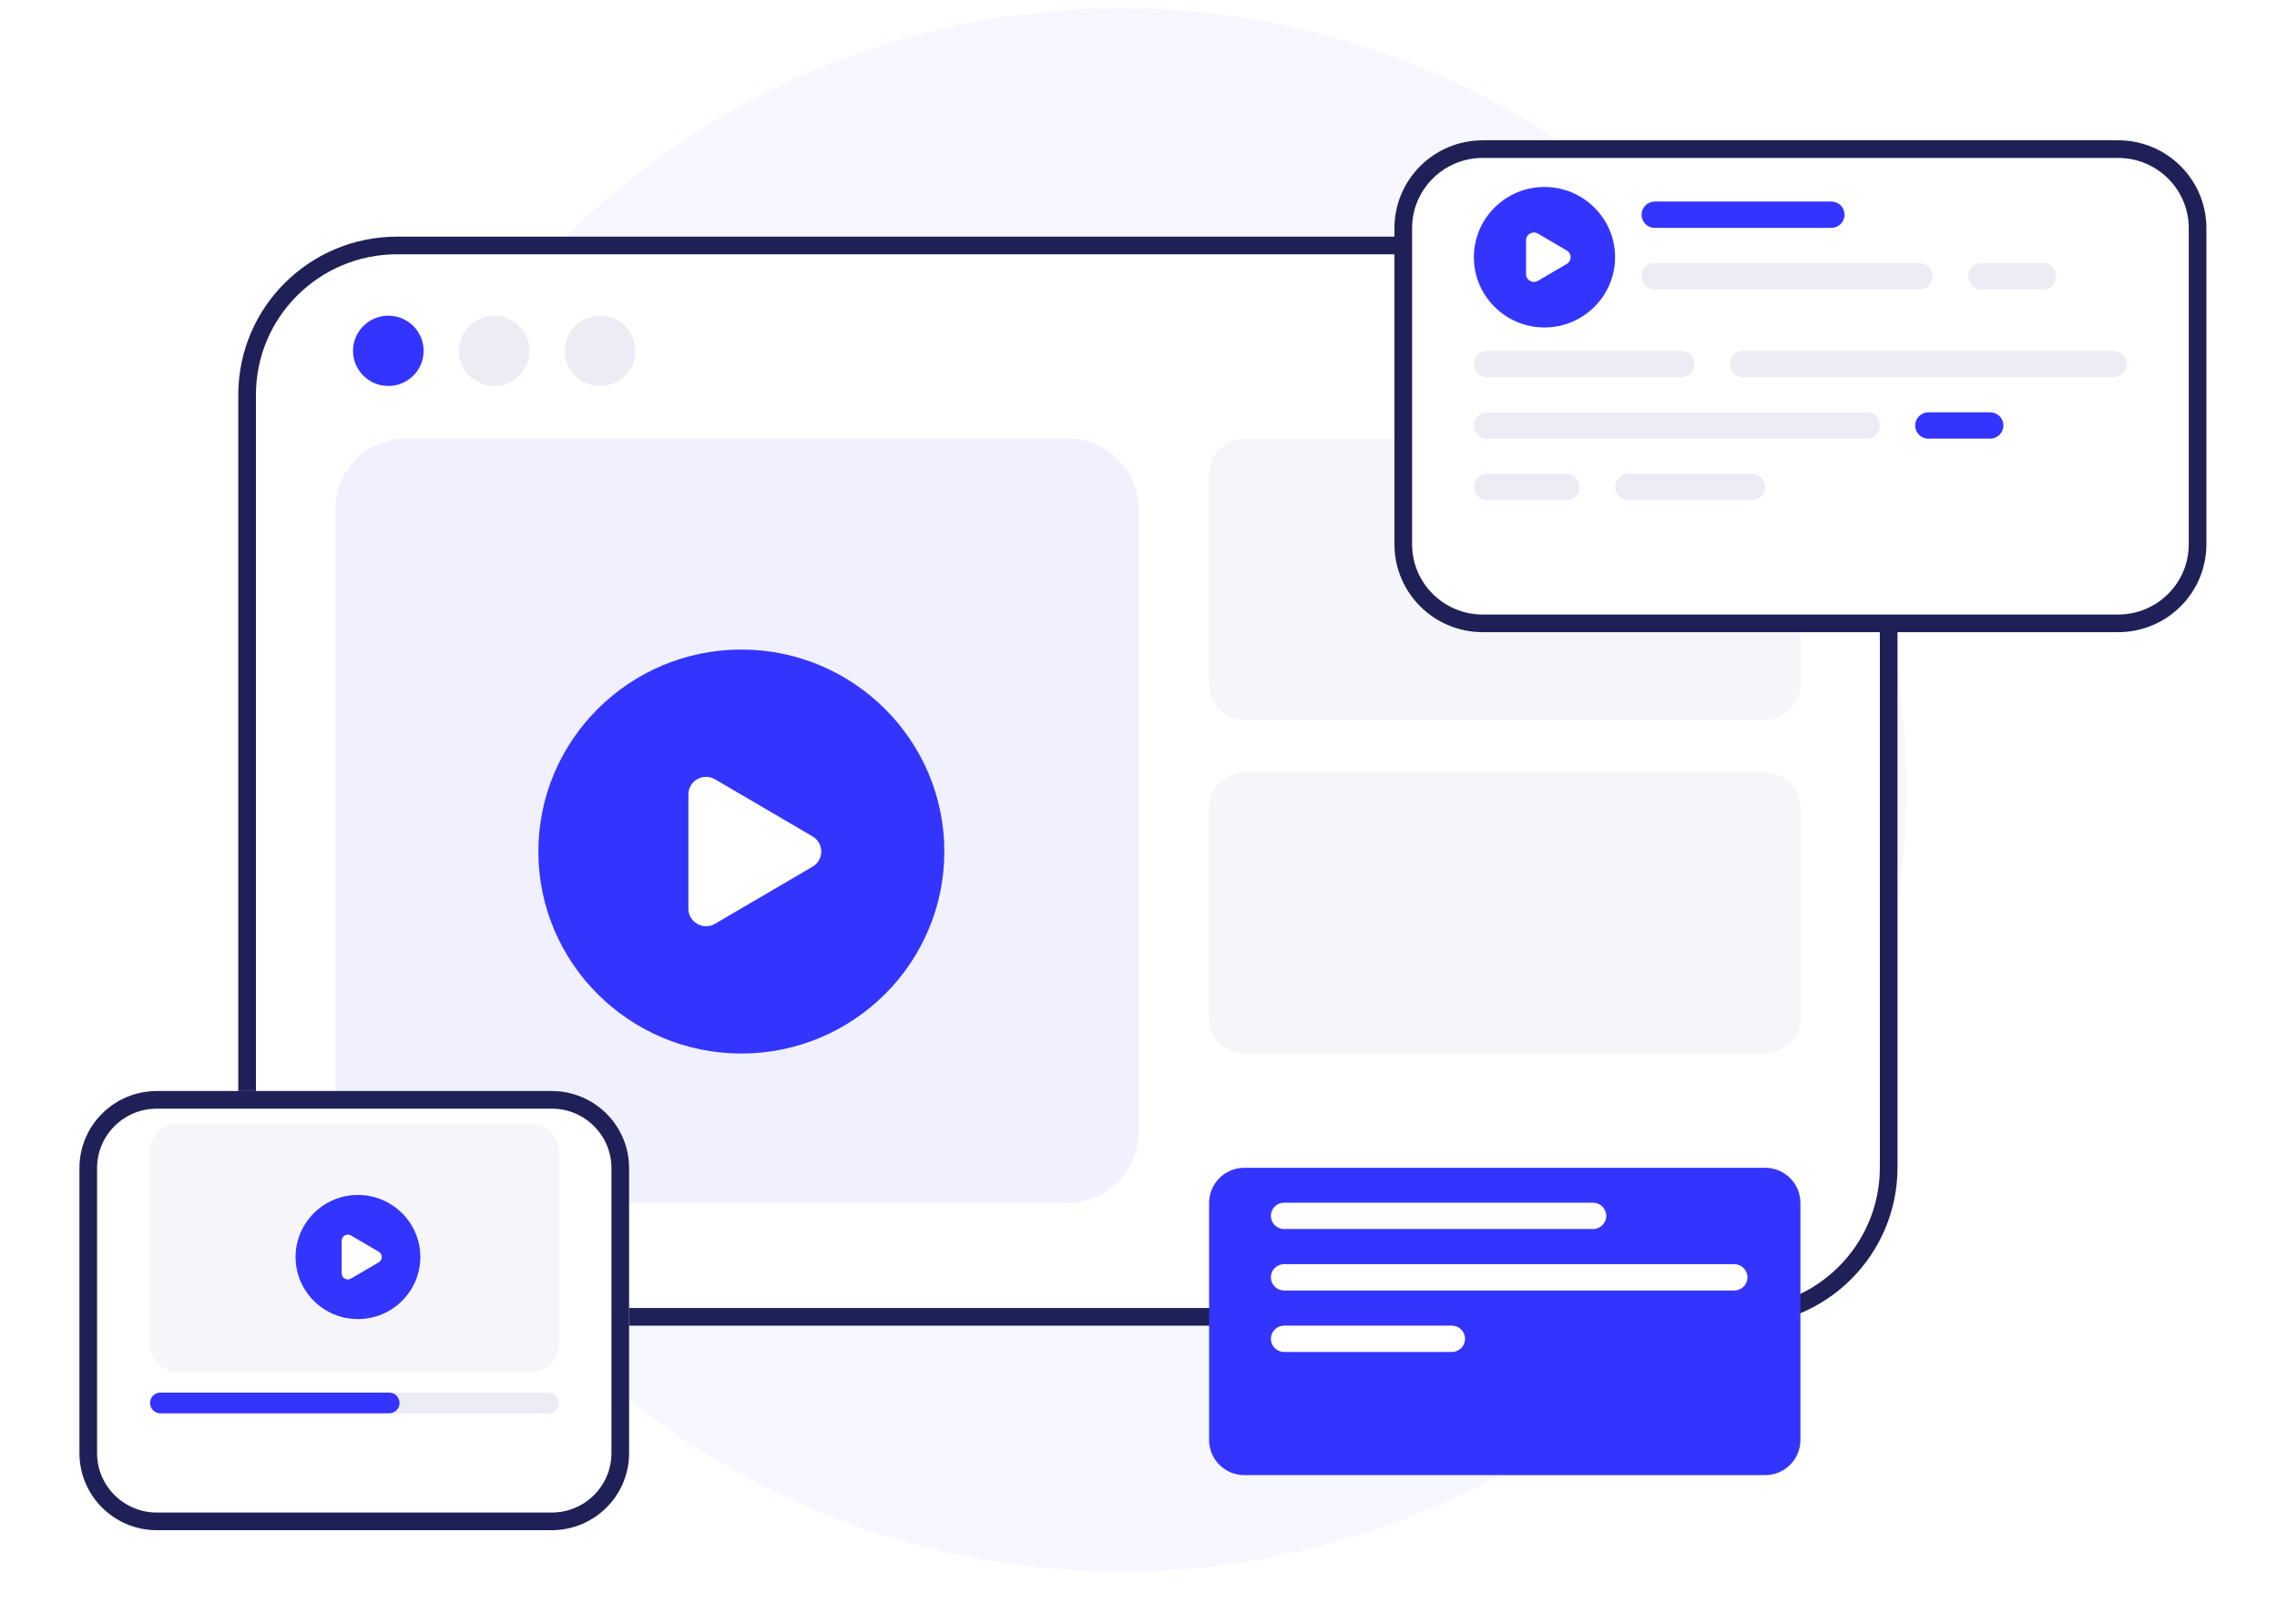 <svg width="258" height="184" viewBox="0 0 258 184" fill="none" xmlns="http://www.w3.org/2000/svg">
<path d="M127 178.06C176.153 178.06 216 138.411 216 89.502C216 40.594 176.153 0.945 127 0.945C77.847 0.945 38 40.594 38 89.502C38 138.411 77.847 178.06 127 178.06Z" fill="#F1F1FF" fill-opacity="0.6"/>
<path d="M197 27.811H45C35.611 27.811 28 35.384 28 44.727V132.289C28 141.631 35.611 149.204 45 149.204H197C206.389 149.204 214 141.631 214 132.289V44.727C214 35.384 206.389 27.811 197 27.811Z" fill="white" stroke="#202058" stroke-width="2"/>
<path d="M121 49.701H46C41.582 49.701 38 53.265 38 57.662V128.308C38 132.705 41.582 136.269 46 136.269H121C125.418 136.269 129 132.705 129 128.308V57.662C129 53.265 125.418 49.701 121 49.701Z" fill="#F0F0FF"/>
<g filter="url(#filter0_d_32_252)">
<path d="M84 107.509C91.786 107.509 98.097 101.229 98.097 93.483C98.097 85.736 91.786 79.456 84 79.456C76.215 79.456 69.903 85.736 69.903 93.483C69.903 101.229 76.215 107.509 84 107.509Z" fill="white"/>
<path d="M84 70.597C71.317 70.597 61 80.863 61 93.483C61 106.103 71.317 116.368 84 116.368C96.683 116.368 107 106.103 107 93.483C107 80.863 96.683 70.597 84 70.597ZM81.014 101.669C79.681 102.449 78 101.493 78 99.953V87.012C78 85.473 79.681 84.516 81.014 85.297L92.069 91.767C93.384 92.537 93.384 94.429 92.069 95.198L81.014 101.669Z" fill="#3434FF"/>
</g>
<path d="M44 43.731C46.209 43.731 48 41.95 48 39.751C48 37.553 46.209 35.771 44 35.771C41.791 35.771 40 37.553 40 39.751C40 41.95 41.791 43.731 44 43.731Z" fill="#3434FF"/>
<path d="M56 43.731C58.209 43.731 60 41.95 60 39.751C60 37.553 58.209 35.771 56 35.771C53.791 35.771 52 37.553 52 39.751C52 41.95 53.791 43.731 56 43.731Z" fill="#ECECF4"/>
<path d="M200 49.701H141C138.791 49.701 137 51.483 137 53.681V77.562C137 79.76 138.791 81.542 141 81.542H200C202.209 81.542 204 79.76 204 77.562V53.681C204 51.483 202.209 49.701 200 49.701Z" fill="#F6F6FA"/>
<path d="M200 87.513H141C138.791 87.513 137 89.294 137 91.493V115.373C137 117.571 138.791 119.353 141 119.353H200C202.209 119.353 204 117.571 204 115.373V91.493C204 89.294 202.209 87.513 200 87.513Z" fill="#F6F6FA"/>
<g filter="url(#filter1_d_32_252)">
<path d="M200 127.313H141C138.791 127.313 137 129.095 137 131.294V158.159C137 160.357 138.791 162.139 141 162.139H200C202.209 162.139 204 160.357 204 158.159V131.294C204 129.095 202.209 127.313 200 127.313Z" fill="#3434FF"/>
</g>
<path d="M68 43.731C70.209 43.731 72 41.95 72 39.751C72 37.553 70.209 35.771 68 35.771C65.791 35.771 64 37.553 64 39.751C64 41.95 65.791 43.731 68 43.731Z" fill="#ECECF4"/>
<g filter="url(#filter2_d_32_252)">
<path d="M240 9.901H168C162.477 9.901 158 14.355 158 19.851V55.672C158 61.167 162.477 65.622 168 65.622H240C245.523 65.622 250 61.167 250 55.672V19.851C250 14.355 245.523 9.901 240 9.901Z" fill="white"/>
<path d="M240 10.896H168C163.029 10.896 159 14.905 159 19.851V55.672C159 60.618 163.029 64.627 168 64.627H240C244.971 64.627 249 60.618 249 55.672V19.851C249 14.905 244.971 10.896 240 10.896Z" stroke="#202058" stroke-width="2"/>
</g>
<g filter="url(#filter3_d_32_252)">
<path d="M175 32.69C177.708 32.69 179.903 30.506 179.903 27.811C179.903 25.116 177.708 22.932 175 22.932C172.292 22.932 170.097 25.116 170.097 27.811C170.097 30.506 172.292 32.69 175 32.69Z" fill="white"/>
<path d="M175 19.851C170.589 19.851 167 23.422 167 27.811C167 32.201 170.589 35.771 175 35.771C179.411 35.771 183 32.201 183 27.811C183 23.422 179.411 19.851 175 19.851ZM174.253 30.488C173.66 30.835 172.913 30.41 172.913 29.726V25.896C172.913 25.212 173.66 24.787 174.253 25.134L177.524 27.049C178.108 27.391 178.108 28.231 177.524 28.573L174.253 30.488Z" fill="#3434FF"/>
</g>
<path d="M207.5 22.836H187.5C186.672 22.836 186 23.504 186 24.328C186 25.153 186.672 25.821 187.5 25.821H207.5C208.328 25.821 209 25.153 209 24.328C209 23.504 208.328 22.836 207.5 22.836Z" fill="#3434FF"/>
<path d="M217.5 29.801H187.5C186.672 29.801 186 30.469 186 31.294C186 32.118 186.672 32.786 187.5 32.786H217.5C218.328 32.786 219 32.118 219 31.294C219 30.469 218.328 29.801 217.5 29.801Z" fill="#ECECF4"/>
<path d="M190.5 39.751H168.5C167.672 39.751 167 40.419 167 41.244C167 42.068 167.672 42.736 168.5 42.736H190.5C191.328 42.736 192 42.068 192 41.244C192 40.419 191.328 39.751 190.5 39.751Z" fill="#ECECF4"/>
<path d="M211.5 46.717H168.5C167.672 46.717 167 47.385 167 48.209C167 49.033 167.672 49.702 168.5 49.702H211.5C212.328 49.702 213 49.033 213 48.209C213 47.385 212.328 46.717 211.5 46.717Z" fill="#ECECF4"/>
<path d="M177.5 53.682H168.5C167.672 53.682 167 54.35 167 55.174C167 55.998 167.672 56.667 168.5 56.667H177.5C178.328 56.667 179 55.998 179 55.174C179 54.35 178.328 53.682 177.5 53.682Z" fill="#ECECF4"/>
<path d="M198.5 53.682H184.5C183.672 53.682 183 54.35 183 55.174C183 55.998 183.672 56.667 184.5 56.667H198.5C199.328 56.667 200 55.998 200 55.174C200 54.35 199.328 53.682 198.5 53.682Z" fill="#ECECF4"/>
<path d="M239.5 39.751H197.5C196.672 39.751 196 40.419 196 41.244C196 42.068 196.672 42.736 197.5 42.736H239.5C240.328 42.736 241 42.068 241 41.244C241 40.419 240.328 39.751 239.5 39.751Z" fill="#ECECF4"/>
<path d="M225.5 46.717H218.5C217.672 46.717 217 47.385 217 48.209C217 49.033 217.672 49.702 218.5 49.702H225.5C226.328 49.702 227 49.033 227 48.209C227 47.385 226.328 46.717 225.5 46.717Z" fill="#3434FF"/>
<path d="M231.5 29.801H224.5C223.672 29.801 223 30.469 223 31.294C223 32.118 223.672 32.786 224.5 32.786H231.5C232.328 32.786 233 32.118 233 31.294C233 30.469 232.328 29.801 231.5 29.801Z" fill="#ECECF4"/>
<path d="M180.5 136.269H145.5C144.672 136.269 144 136.937 144 137.761C144 138.585 144.672 139.254 145.5 139.254H180.5C181.328 139.254 182 138.585 182 137.761C182 136.937 181.328 136.269 180.5 136.269Z" fill="white"/>
<path d="M196.5 143.234H145.5C144.672 143.234 144 143.902 144 144.726C144 145.551 144.672 146.219 145.5 146.219H196.5C197.328 146.219 198 145.551 198 144.726C198 143.902 197.328 143.234 196.5 143.234Z" fill="white"/>
<path d="M164.5 150.199H145.5C144.672 150.199 144 150.867 144 151.692C144 152.516 144.672 153.184 145.5 153.184H164.5C165.328 153.184 166 152.516 166 151.692C166 150.867 165.328 150.199 164.5 150.199Z" fill="white"/>
<g filter="url(#filter4_d_32_252)">
<path d="M62.509 118.358H17.772C12.927 118.358 9 122.266 9 127.086V159.381C9 164.202 12.927 168.109 17.772 168.109H62.509C67.353 168.109 71.281 164.202 71.281 159.381V127.086C71.281 122.266 67.353 118.358 62.509 118.358Z" fill="white"/>
<path d="M62.509 119.353H17.772C13.48 119.353 10 122.816 10 127.087V159.381C10 163.652 13.48 167.114 17.772 167.114H62.509C66.801 167.114 70.281 163.652 70.281 159.381V127.087C70.281 122.816 66.801 119.353 62.509 119.353Z" stroke="#202058" stroke-width="2"/>
</g>
<path d="M60.191 127.313H20.141C18.406 127.313 17 128.713 17 130.439V152.318C17 154.044 18.406 155.443 20.141 155.443H60.191C61.926 155.443 63.333 154.044 63.333 152.318V130.439C63.333 128.713 61.926 127.313 60.191 127.313Z" fill="#F6F6FA"/>
<g filter="url(#filter5_d_32_252)">
<path d="M40.559 145.688C42.952 145.688 44.891 143.759 44.891 141.378C44.891 138.998 42.952 137.068 40.559 137.068C38.167 137.068 36.227 138.998 36.227 141.378C36.227 143.759 38.167 145.688 40.559 145.688Z" fill="white"/>
<path d="M40.559 134.345C36.661 134.345 33.491 137.5 33.491 141.378C33.491 145.256 36.661 148.411 40.559 148.411C44.456 148.411 47.627 145.256 47.627 141.378C47.627 137.5 44.456 134.345 40.559 134.345ZM39.767 143.82C39.302 144.092 38.715 143.758 38.715 143.221V139.535C38.715 138.998 39.302 138.664 39.767 138.936L42.916 140.779C43.375 141.048 43.375 141.708 42.916 141.977L39.767 143.82Z" fill="#3434FF"/>
</g>
<path d="M62.155 157.788H18.178C17.527 157.788 17 158.313 17 158.96C17 159.607 17.527 160.132 18.178 160.132H62.155C62.805 160.132 63.333 159.607 63.333 158.96C63.333 158.313 62.805 157.788 62.155 157.788Z" fill="#ECECF4"/>
<path d="M44.093 157.788H18.178C17.527 157.788 17 158.313 17 158.96C17 159.607 17.527 160.132 18.178 160.132H44.093C44.743 160.132 45.271 159.607 45.271 158.96C45.271 158.313 44.743 157.788 44.093 157.788Z" fill="#3434FF"/>
<defs>
<filter id="filter0_d_32_252" x="53" y="65.597" width="62" height="61.771" filterUnits="userSpaceOnUse" color-interpolation-filters="sRGB">
<feFlood flood-opacity="0" result="BackgroundImageFix"/>
<feColorMatrix in="SourceAlpha" type="matrix" values="0 0 0 0 0 0 0 0 0 0 0 0 0 0 0 0 0 0 127 0" result="hardAlpha"/>
<feOffset dy="3"/>
<feGaussianBlur stdDeviation="4"/>
<feColorMatrix type="matrix" values="0 0 0 0 0.204 0 0 0 0 0.204 0 0 0 0 1 0 0 0 0.32 0"/>
<feBlend mode="normal" in2="BackgroundImageFix" result="effect1_dropShadow_32_252"/>
<feBlend mode="normal" in="SourceGraphic" in2="effect1_dropShadow_32_252" result="shape"/>
</filter>
<filter id="filter1_d_32_252" x="127" y="122.313" width="87" height="54.826" filterUnits="userSpaceOnUse" color-interpolation-filters="sRGB">
<feFlood flood-opacity="0" result="BackgroundImageFix"/>
<feColorMatrix in="SourceAlpha" type="matrix" values="0 0 0 0 0 0 0 0 0 0 0 0 0 0 0 0 0 0 127 0" result="hardAlpha"/>
<feOffset dy="5"/>
<feGaussianBlur stdDeviation="5"/>
<feColorMatrix type="matrix" values="0 0 0 0 0.204 0 0 0 0 0.204 0 0 0 0 1 0 0 0 0.19 0"/>
<feBlend mode="normal" in2="BackgroundImageFix" result="effect1_dropShadow_32_252"/>
<feBlend mode="normal" in="SourceGraphic" in2="effect1_dropShadow_32_252" result="shape"/>
</filter>
<filter id="filter2_d_32_252" x="147" y="4.896" width="114" height="77.731" filterUnits="userSpaceOnUse" color-interpolation-filters="sRGB">
<feFlood flood-opacity="0" result="BackgroundImageFix"/>
<feColorMatrix in="SourceAlpha" type="matrix" values="0 0 0 0 0 0 0 0 0 0 0 0 0 0 0 0 0 0 127 0" result="hardAlpha"/>
<feOffset dy="6"/>
<feGaussianBlur stdDeviation="5.5"/>
<feColorMatrix type="matrix" values="0 0 0 0 0.204 0 0 0 0 0.204 0 0 0 0 1 0 0 0 0.12 0"/>
<feBlend mode="normal" in2="BackgroundImageFix" result="effect1_dropShadow_32_252"/>
<feBlend mode="normal" in="SourceGraphic" in2="effect1_dropShadow_32_252" result="shape"/>
</filter>
<filter id="filter3_d_32_252" x="162.556" y="16.74" width="24.889" height="24.809" filterUnits="userSpaceOnUse" color-interpolation-filters="sRGB">
<feFlood flood-opacity="0" result="BackgroundImageFix"/>
<feColorMatrix in="SourceAlpha" type="matrix" values="0 0 0 0 0 0 0 0 0 0 0 0 0 0 0 0 0 0 127 0" result="hardAlpha"/>
<feOffset dy="1.333"/>
<feGaussianBlur stdDeviation="2.222"/>
<feColorMatrix type="matrix" values="0 0 0 0 0.204 0 0 0 0 0.204 0 0 0 0 1 0 0 0 0.25 0"/>
<feBlend mode="normal" in2="BackgroundImageFix" result="effect1_dropShadow_32_252"/>
<feBlend mode="normal" in="SourceGraphic" in2="effect1_dropShadow_32_252" result="shape"/>
</filter>
<filter id="filter4_d_32_252" x="-0.649" y="113.967" width="81.579" height="69.059" filterUnits="userSpaceOnUse" color-interpolation-filters="sRGB">
<feFlood flood-opacity="0" result="BackgroundImageFix"/>
<feColorMatrix in="SourceAlpha" type="matrix" values="0 0 0 0 0 0 0 0 0 0 0 0 0 0 0 0 0 0 127 0" result="hardAlpha"/>
<feOffset dy="5.263"/>
<feGaussianBlur stdDeviation="4.825"/>
<feColorMatrix type="matrix" values="0 0 0 0 0.204 0 0 0 0 0.204 0 0 0 0 1 0 0 0 0.12 0"/>
<feBlend mode="normal" in2="BackgroundImageFix" result="effect1_dropShadow_32_252"/>
<feBlend mode="normal" in="SourceGraphic" in2="effect1_dropShadow_32_252" result="shape"/>
</filter>
<filter id="filter5_d_32_252" x="30.001" y="131.902" width="21.116" height="21.046" filterUnits="userSpaceOnUse" color-interpolation-filters="sRGB">
<feFlood flood-opacity="0" result="BackgroundImageFix"/>
<feColorMatrix in="SourceAlpha" type="matrix" values="0 0 0 0 0 0 0 0 0 0 0 0 0 0 0 0 0 0 127 0" result="hardAlpha"/>
<feOffset dy="1.047"/>
<feGaussianBlur stdDeviation="1.745"/>
<feColorMatrix type="matrix" values="0 0 0 0 0.204 0 0 0 0 0.204 0 0 0 0 1 0 0 0 0.25 0"/>
<feBlend mode="normal" in2="BackgroundImageFix" result="effect1_dropShadow_32_252"/>
<feBlend mode="normal" in="SourceGraphic" in2="effect1_dropShadow_32_252" result="shape"/>
</filter>
</defs>
</svg>
